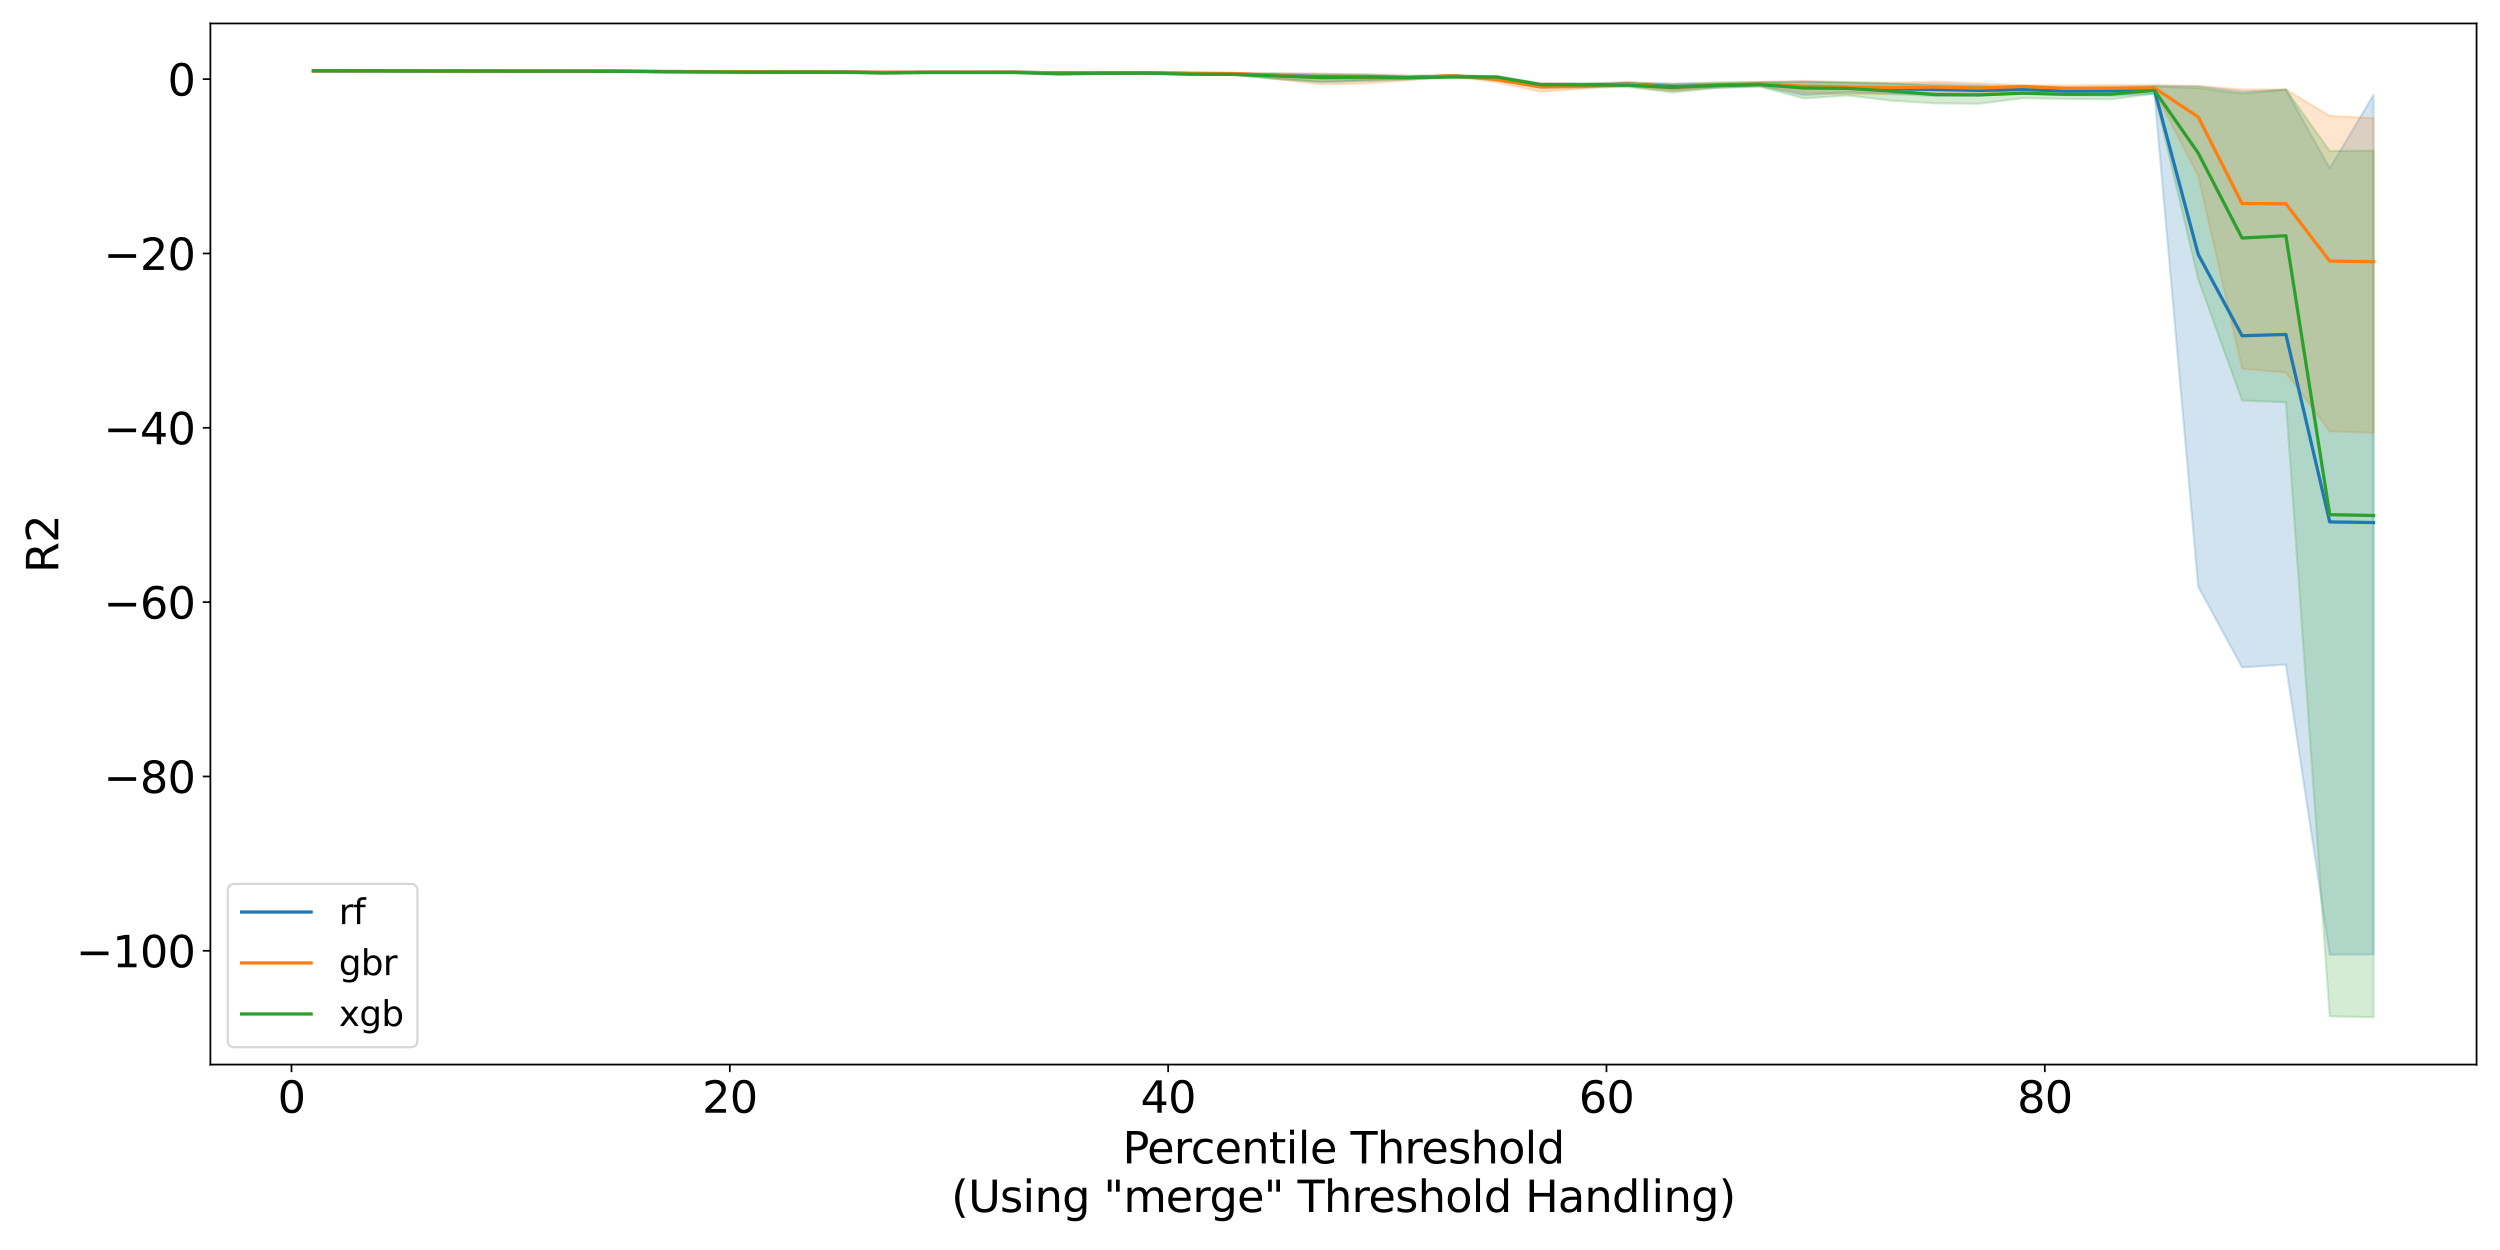 <?xml version="1.0" encoding="utf-8" standalone="no"?>
<!DOCTYPE svg PUBLIC "-//W3C//DTD SVG 1.1//EN"
  "http://www.w3.org/Graphics/SVG/1.1/DTD/svg11.dtd">
<svg xmlns:xlink="http://www.w3.org/1999/xlink" width="1152pt" height="576pt" viewBox="0 0 1152 576" xmlns="http://www.w3.org/2000/svg" version="1.1">
 <defs>
  <style type="text/css">*{stroke-linejoin: round; stroke-linecap: butt}</style>
 </defs>
 <g id="figure_1">
  <g id="patch_1">
   <path d="M 0 576 
L 1152 576 
L 1152 0 
L 0 0 
z
" style="fill: #ffffff"/>
  </g>
  <g id="axes_1">
   <g id="patch_2">
    <path d="M 96.95 490.552 
L 1141.2 490.552 
L 1141.2 10.8 
L 96.95 10.8 
z
" style="fill: #ffffff"/>
   </g>
   <g id="PolyCollection_1">
    <defs>
     <path id="m44ecf94431" d="M 144.416 -543.393 
L 144.416 -543.376 
L 164.614 -543.357 
L 184.812 -543.326 
L 205.011 -543.295 
L 225.209 -543.242 
L 245.407 -543.218 
L 265.605 -543.211 
L 285.804 -543.15 
L 306.002 -542.94 
L 326.2 -542.844 
L 346.399 -542.736 
L 366.597 -542.672 
L 386.795 -542.617 
L 406.993 -542.251 
L 427.192 -542.578 
L 447.39 -542.516 
L 467.588 -542.625 
L 487.786 -542.14 
L 507.985 -542.044 
L 528.183 -542.281 
L 548.381 -541.78 
L 568.579 -541.515 
L 588.778 -539.599 
L 608.976 -538.295 
L 629.174 -538.669 
L 649.372 -539.407 
L 669.571 -540.559 
L 689.769 -539.351 
L 709.967 -535.958 
L 730.165 -535.654 
L 750.364 -536.566 
L 770.562 -534.472 
L 790.76 -535.672 
L 810.958 -536.367 
L 831.157 -532.112 
L 851.355 -533.467 
L 871.553 -532.795 
L 891.751 -531.778 
L 911.95 -531.917 
L 932.148 -533.144 
L 952.346 -532.165 
L 972.545 -531.931 
L 992.743 -532.737 
L 1012.941 -305.633 
L 1033.139 -268.49 
L 1053.338 -269.753 
L 1073.536 -136.056 
L 1093.734 -136.186 
L 1093.734 -532.308 
L 1093.734 -532.308 
L 1073.536 -498.488 
L 1053.338 -534.684 
L 1033.139 -533.816 
L 1012.941 -536.268 
L 992.743 -536.424 
L 972.545 -535.902 
L 952.346 -535.584 
L 932.148 -535.993 
L 911.95 -536.759 
L 891.751 -537.385 
L 871.553 -537.311 
L 851.355 -537.867 
L 831.157 -538.352 
L 810.958 -538.12 
L 790.76 -537.513 
L 770.562 -537.363 
L 750.364 -538.025 
L 730.165 -537.503 
L 709.967 -537.666 
L 689.769 -540.843 
L 669.571 -541.326 
L 649.372 -541.086 
L 629.174 -541.562 
L 608.976 -541.918 
L 588.778 -542.169 
L 568.579 -542.142 
L 548.381 -542.343 
L 528.183 -542.571 
L 507.985 -542.689 
L 487.786 -542.664 
L 467.588 -542.85 
L 447.39 -542.85 
L 427.192 -542.841 
L 406.993 -542.869 
L 386.795 -542.982 
L 366.597 -543.007 
L 346.399 -543.02 
L 326.2 -543.087 
L 306.002 -543.128 
L 285.804 -543.241 
L 265.605 -543.255 
L 245.407 -543.269 
L 225.209 -543.28 
L 205.011 -543.315 
L 184.812 -543.353 
L 164.614 -543.376 
L 144.416 -543.393 
z
" style="stroke: #1f77b4; stroke-opacity: 0.2"/>
    </defs>
    <g clip-path="url(#pc3659dbdee)">
     <use xlink:href="#m44ecf94431" x="0" y="576" style="fill: #1f77b4; fill-opacity: 0.2; stroke: #1f77b4; stroke-opacity: 0.2"/>
    </g>
   </g>
   <g id="PolyCollection_2">
    <defs>
     <path id="m65c553fa29" d="M 144.416 -543.382 
L 144.416 -543.363 
L 164.614 -543.355 
L 184.812 -543.33 
L 205.011 -543.289 
L 225.209 -543.26 
L 245.407 -543.233 
L 265.605 -543.215 
L 285.804 -543.178 
L 306.002 -542.999 
L 326.2 -542.885 
L 346.399 -542.794 
L 366.597 -542.743 
L 386.795 -542.704 
L 406.993 -542.514 
L 427.192 -542.635 
L 447.39 -542.628 
L 467.588 -542.529 
L 487.786 -541.995 
L 507.985 -542.149 
L 528.183 -542.306 
L 548.381 -542.062 
L 568.579 -541.817 
L 588.778 -539.519 
L 608.976 -537.077 
L 629.174 -537.536 
L 649.372 -539.022 
L 669.571 -540.815 
L 689.769 -538.064 
L 709.967 -533.705 
L 730.165 -535.207 
L 750.364 -536.229 
L 770.562 -533.92 
L 790.76 -535.74 
L 810.958 -536.263 
L 831.157 -533.111 
L 851.355 -532.631 
L 871.553 -532.595 
L 891.751 -532.685 
L 911.95 -532.186 
L 932.148 -535.378 
L 952.346 -533.759 
L 972.545 -533.946 
L 992.743 -534.047 
L 1012.941 -495.059 
L 1033.139 -406.11 
L 1053.338 -404.314 
L 1073.536 -377.234 
L 1093.734 -376.547 
L 1093.734 -521.552 
L 1093.734 -521.552 
L 1073.536 -522.593 
L 1053.338 -534.745 
L 1033.139 -534.802 
L 1012.941 -536.384 
L 992.743 -536.841 
L 972.545 -536.899 
L 952.346 -536.641 
L 932.148 -536.784 
L 911.95 -537.711 
L 891.751 -538.402 
L 871.553 -537.851 
L 851.355 -538.137 
L 831.157 -538.705 
L 810.958 -538.261 
L 790.76 -537.883 
L 770.562 -537.202 
L 750.364 -538.213 
L 730.165 -537.201 
L 709.967 -537.615 
L 689.769 -540.494 
L 669.571 -541.49 
L 649.372 -541.099 
L 629.174 -541.721 
L 608.976 -542.07 
L 588.778 -542.246 
L 568.579 -542.351 
L 548.381 -542.471 
L 528.183 -542.608 
L 507.985 -542.675 
L 487.786 -542.717 
L 467.588 -542.872 
L 447.39 -542.912 
L 427.192 -542.895 
L 406.993 -542.854 
L 386.795 -543.028 
L 366.597 -543.023 
L 346.399 -543.046 
L 326.2 -543.113 
L 306.002 -543.142 
L 285.804 -543.254 
L 265.605 -543.271 
L 245.407 -543.282 
L 225.209 -543.297 
L 205.011 -543.315 
L 184.812 -543.352 
L 164.614 -543.372 
L 144.416 -543.382 
z
" style="stroke: #ff7f0e; stroke-opacity: 0.2"/>
    </defs>
    <g clip-path="url(#pc3659dbdee)">
     <use xlink:href="#m65c553fa29" x="0" y="576" style="fill: #ff7f0e; fill-opacity: 0.2; stroke: #ff7f0e; stroke-opacity: 0.2"/>
    </g>
   </g>
   <g id="PolyCollection_3">
    <defs>
     <path id="m9330a80db5" d="M 144.416 -543.372 
L 144.416 -543.356 
L 164.614 -543.33 
L 184.812 -543.287 
L 205.011 -543.255 
L 225.209 -543.204 
L 245.407 -543.175 
L 265.605 -543.168 
L 285.804 -543.075 
L 306.002 -542.733 
L 326.2 -542.64 
L 346.399 -542.521 
L 366.597 -542.583 
L 386.795 -542.602 
L 406.993 -542.102 
L 427.192 -542.411 
L 447.39 -542.407 
L 467.588 -542.407 
L 487.786 -541.481 
L 507.985 -541.905 
L 528.183 -542.149 
L 548.381 -541.434 
L 568.579 -541.439 
L 588.778 -539.647 
L 608.976 -538.141 
L 629.174 -538.941 
L 649.372 -539.602 
L 669.571 -540.147 
L 689.769 -539.858 
L 709.967 -536.375 
L 730.165 -535.972 
L 750.364 -535.849 
L 770.562 -533.416 
L 790.76 -535.39 
L 810.958 -536.076 
L 831.157 -530.631 
L 851.355 -532.019 
L 871.553 -529.629 
L 891.751 -528.384 
L 911.95 -528.181 
L 932.148 -530.774 
L 952.346 -530.391 
L 972.545 -530.213 
L 992.743 -532.83 
L 1012.941 -447.362 
L 1033.139 -391.485 
L 1053.338 -390.587 
L 1073.536 -107.661 
L 1093.734 -107.255 
L 1093.734 -506.607 
L 1093.734 -506.607 
L 1073.536 -506.442 
L 1053.338 -534.767 
L 1033.139 -532.866 
L 1012.941 -535.473 
L 992.743 -536.165 
L 972.545 -534.818 
L 952.346 -534.412 
L 932.148 -535.532 
L 911.95 -536.151 
L 891.751 -536.329 
L 871.553 -537.685 
L 851.355 -538.096 
L 831.157 -538.316 
L 810.958 -538.059 
L 790.76 -537.939 
L 770.562 -537.383 
L 750.364 -537.523 
L 730.165 -537.641 
L 709.967 -537.409 
L 689.769 -540.949 
L 669.571 -540.915 
L 649.372 -540.816 
L 629.174 -541.587 
L 608.976 -541.53 
L 588.778 -541.867 
L 568.579 -542.007 
L 548.381 -542.198 
L 528.183 -542.454 
L 507.985 -542.533 
L 487.786 -542.453 
L 467.588 -542.734 
L 447.39 -542.816 
L 427.192 -542.772 
L 406.993 -542.616 
L 386.795 -542.935 
L 366.597 -542.94 
L 346.399 -542.917 
L 326.2 -543.053 
L 306.002 -543.081 
L 285.804 -543.17 
L 265.605 -543.217 
L 245.407 -543.229 
L 225.209 -543.249 
L 205.011 -543.278 
L 184.812 -543.312 
L 164.614 -543.353 
L 144.416 -543.372 
z
" style="stroke: #2ca02c; stroke-opacity: 0.2"/>
    </defs>
    <g clip-path="url(#pc3659dbdee)">
     <use xlink:href="#m9330a80db5" x="0" y="576" style="fill: #2ca02c; fill-opacity: 0.2; stroke: #2ca02c; stroke-opacity: 0.2"/>
    </g>
   </g>
   <g id="matplotlib.axis_1">
    <g id="xtick_1">
     <g id="line2d_1">
      <defs>
       <path id="ma606c9c7c6" d="M 0 0 
L 0 3.5 
" style="stroke: #000000; stroke-width: 0.8"/>
      </defs>
      <g>
       <use xlink:href="#ma606c9c7c6" x="134.317" y="490.552" style="stroke: #000000; stroke-width: 0.8"/>
      </g>
     </g>
     <g id="text_1">
      <!-- 0 -->
      <g transform="translate(127.954 512.749) scale(0.2 -0.2)">
       <defs>
        <path id="DejaVuSans-30" d="M 2034 4250 
Q 1547 4250 1301 3770 
Q 1056 3291 1056 2328 
Q 1056 1369 1301 889 
Q 1547 409 2034 409 
Q 2525 409 2770 889 
Q 3016 1369 3016 2328 
Q 3016 3291 2770 3770 
Q 2525 4250 2034 4250 
z
M 2034 4750 
Q 2819 4750 3233 4129 
Q 3647 3509 3647 2328 
Q 3647 1150 3233 529 
Q 2819 -91 2034 -91 
Q 1250 -91 836 529 
Q 422 1150 422 2328 
Q 422 3509 836 4129 
Q 1250 4750 2034 4750 
z
" transform="scale(0.016)"/>
       </defs>
       <use xlink:href="#DejaVuSans-30"/>
      </g>
     </g>
    </g>
    <g id="xtick_2">
     <g id="line2d_2">
      <g>
       <use xlink:href="#ma606c9c7c6" x="336.299" y="490.552" style="stroke: #000000; stroke-width: 0.8"/>
      </g>
     </g>
     <g id="text_2">
      <!-- 20 -->
      <g transform="translate(323.574 512.749) scale(0.2 -0.2)">
       <defs>
        <path id="DejaVuSans-32" d="M 1228 531 
L 3431 531 
L 3431 0 
L 469 0 
L 469 531 
Q 828 903 1448 1529 
Q 2069 2156 2228 2338 
Q 2531 2678 2651 2914 
Q 2772 3150 2772 3378 
Q 2772 3750 2511 3984 
Q 2250 4219 1831 4219 
Q 1534 4219 1204 4116 
Q 875 4013 500 3803 
L 500 4441 
Q 881 4594 1212 4672 
Q 1544 4750 1819 4750 
Q 2544 4750 2975 4387 
Q 3406 4025 3406 3419 
Q 3406 3131 3298 2873 
Q 3191 2616 2906 2266 
Q 2828 2175 2409 1742 
Q 1991 1309 1228 531 
z
" transform="scale(0.016)"/>
       </defs>
       <use xlink:href="#DejaVuSans-32"/>
       <use xlink:href="#DejaVuSans-30" x="63.623"/>
      </g>
     </g>
    </g>
    <g id="xtick_3">
     <g id="line2d_3">
      <g>
       <use xlink:href="#ma606c9c7c6" x="538.282" y="490.552" style="stroke: #000000; stroke-width: 0.8"/>
      </g>
     </g>
     <g id="text_3">
      <!-- 40 -->
      <g transform="translate(525.557 512.749) scale(0.2 -0.2)">
       <defs>
        <path id="DejaVuSans-34" d="M 2419 4116 
L 825 1625 
L 2419 1625 
L 2419 4116 
z
M 2253 4666 
L 3047 4666 
L 3047 1625 
L 3713 1625 
L 3713 1100 
L 3047 1100 
L 3047 0 
L 2419 0 
L 2419 1100 
L 313 1100 
L 313 1709 
L 2253 4666 
z
" transform="scale(0.016)"/>
       </defs>
       <use xlink:href="#DejaVuSans-34"/>
       <use xlink:href="#DejaVuSans-30" x="63.623"/>
      </g>
     </g>
    </g>
    <g id="xtick_4">
     <g id="line2d_4">
      <g>
       <use xlink:href="#ma606c9c7c6" x="740.265" y="490.552" style="stroke: #000000; stroke-width: 0.8"/>
      </g>
     </g>
     <g id="text_4">
      <!-- 60 -->
      <g transform="translate(727.54 512.749) scale(0.2 -0.2)">
       <defs>
        <path id="DejaVuSans-36" d="M 2113 2584 
Q 1688 2584 1439 2293 
Q 1191 2003 1191 1497 
Q 1191 994 1439 701 
Q 1688 409 2113 409 
Q 2538 409 2786 701 
Q 3034 994 3034 1497 
Q 3034 2003 2786 2293 
Q 2538 2584 2113 2584 
z
M 3366 4563 
L 3366 3988 
Q 3128 4100 2886 4159 
Q 2644 4219 2406 4219 
Q 1781 4219 1451 3797 
Q 1122 3375 1075 2522 
Q 1259 2794 1537 2939 
Q 1816 3084 2150 3084 
Q 2853 3084 3261 2657 
Q 3669 2231 3669 1497 
Q 3669 778 3244 343 
Q 2819 -91 2113 -91 
Q 1303 -91 875 529 
Q 447 1150 447 2328 
Q 447 3434 972 4092 
Q 1497 4750 2381 4750 
Q 2619 4750 2861 4703 
Q 3103 4656 3366 4563 
z
" transform="scale(0.016)"/>
       </defs>
       <use xlink:href="#DejaVuSans-36"/>
       <use xlink:href="#DejaVuSans-30" x="63.623"/>
      </g>
     </g>
    </g>
    <g id="xtick_5">
     <g id="line2d_5">
      <g>
       <use xlink:href="#ma606c9c7c6" x="942.247" y="490.552" style="stroke: #000000; stroke-width: 0.8"/>
      </g>
     </g>
     <g id="text_5">
      <!-- 80 -->
      <g transform="translate(929.522 512.749) scale(0.2 -0.2)">
       <defs>
        <path id="DejaVuSans-38" d="M 2034 2216 
Q 1584 2216 1326 1975 
Q 1069 1734 1069 1313 
Q 1069 891 1326 650 
Q 1584 409 2034 409 
Q 2484 409 2743 651 
Q 3003 894 3003 1313 
Q 3003 1734 2745 1975 
Q 2488 2216 2034 2216 
z
M 1403 2484 
Q 997 2584 770 2862 
Q 544 3141 544 3541 
Q 544 4100 942 4425 
Q 1341 4750 2034 4750 
Q 2731 4750 3128 4425 
Q 3525 4100 3525 3541 
Q 3525 3141 3298 2862 
Q 3072 2584 2669 2484 
Q 3125 2378 3379 2068 
Q 3634 1759 3634 1313 
Q 3634 634 3220 271 
Q 2806 -91 2034 -91 
Q 1263 -91 848 271 
Q 434 634 434 1313 
Q 434 1759 690 2068 
Q 947 2378 1403 2484 
z
M 1172 3481 
Q 1172 3119 1398 2916 
Q 1625 2713 2034 2713 
Q 2441 2713 2670 2916 
Q 2900 3119 2900 3481 
Q 2900 3844 2670 4047 
Q 2441 4250 2034 4250 
Q 1625 4250 1398 4047 
Q 1172 3844 1172 3481 
z
" transform="scale(0.016)"/>
       </defs>
       <use xlink:href="#DejaVuSans-38"/>
       <use xlink:href="#DejaVuSans-30" x="63.623"/>
      </g>
     </g>
    </g>
    <g id="text_6">
     <!-- Percentile Threshold -->
     <g transform="translate(517.295 536.105) scale(0.2 -0.2)">
      <defs>
       <path id="DejaVuSans-50" d="M 1259 4147 
L 1259 2394 
L 2053 2394 
Q 2494 2394 2734 2622 
Q 2975 2850 2975 3272 
Q 2975 3691 2734 3919 
Q 2494 4147 2053 4147 
L 1259 4147 
z
M 628 4666 
L 2053 4666 
Q 2838 4666 3239 4311 
Q 3641 3956 3641 3272 
Q 3641 2581 3239 2228 
Q 2838 1875 2053 1875 
L 1259 1875 
L 1259 0 
L 628 0 
L 628 4666 
z
" transform="scale(0.016)"/>
       <path id="DejaVuSans-65" d="M 3597 1894 
L 3597 1613 
L 953 1613 
Q 991 1019 1311 708 
Q 1631 397 2203 397 
Q 2534 397 2845 478 
Q 3156 559 3463 722 
L 3463 178 
Q 3153 47 2828 -22 
Q 2503 -91 2169 -91 
Q 1331 -91 842 396 
Q 353 884 353 1716 
Q 353 2575 817 3079 
Q 1281 3584 2069 3584 
Q 2775 3584 3186 3129 
Q 3597 2675 3597 1894 
z
M 3022 2063 
Q 3016 2534 2758 2815 
Q 2500 3097 2075 3097 
Q 1594 3097 1305 2825 
Q 1016 2553 972 2059 
L 3022 2063 
z
" transform="scale(0.016)"/>
       <path id="DejaVuSans-72" d="M 2631 2963 
Q 2534 3019 2420 3045 
Q 2306 3072 2169 3072 
Q 1681 3072 1420 2755 
Q 1159 2438 1159 1844 
L 1159 0 
L 581 0 
L 581 3500 
L 1159 3500 
L 1159 2956 
Q 1341 3275 1631 3429 
Q 1922 3584 2338 3584 
Q 2397 3584 2469 3576 
Q 2541 3569 2628 3553 
L 2631 2963 
z
" transform="scale(0.016)"/>
       <path id="DejaVuSans-63" d="M 3122 3366 
L 3122 2828 
Q 2878 2963 2633 3030 
Q 2388 3097 2138 3097 
Q 1578 3097 1268 2742 
Q 959 2388 959 1747 
Q 959 1106 1268 751 
Q 1578 397 2138 397 
Q 2388 397 2633 464 
Q 2878 531 3122 666 
L 3122 134 
Q 2881 22 2623 -34 
Q 2366 -91 2075 -91 
Q 1284 -91 818 406 
Q 353 903 353 1747 
Q 353 2603 823 3093 
Q 1294 3584 2113 3584 
Q 2378 3584 2631 3529 
Q 2884 3475 3122 3366 
z
" transform="scale(0.016)"/>
       <path id="DejaVuSans-6e" d="M 3513 2113 
L 3513 0 
L 2938 0 
L 2938 2094 
Q 2938 2591 2744 2837 
Q 2550 3084 2163 3084 
Q 1697 3084 1428 2787 
Q 1159 2491 1159 1978 
L 1159 0 
L 581 0 
L 581 3500 
L 1159 3500 
L 1159 2956 
Q 1366 3272 1645 3428 
Q 1925 3584 2291 3584 
Q 2894 3584 3203 3211 
Q 3513 2838 3513 2113 
z
" transform="scale(0.016)"/>
       <path id="DejaVuSans-74" d="M 1172 4494 
L 1172 3500 
L 2356 3500 
L 2356 3053 
L 1172 3053 
L 1172 1153 
Q 1172 725 1289 603 
Q 1406 481 1766 481 
L 2356 481 
L 2356 0 
L 1766 0 
Q 1100 0 847 248 
Q 594 497 594 1153 
L 594 3053 
L 172 3053 
L 172 3500 
L 594 3500 
L 594 4494 
L 1172 4494 
z
" transform="scale(0.016)"/>
       <path id="DejaVuSans-69" d="M 603 3500 
L 1178 3500 
L 1178 0 
L 603 0 
L 603 3500 
z
M 603 4863 
L 1178 4863 
L 1178 4134 
L 603 4134 
L 603 4863 
z
" transform="scale(0.016)"/>
       <path id="DejaVuSans-6c" d="M 603 4863 
L 1178 4863 
L 1178 0 
L 603 0 
L 603 4863 
z
" transform="scale(0.016)"/>
       <path id="DejaVuSans-20" transform="scale(0.016)"/>
       <path id="DejaVuSans-54" d="M -19 4666 
L 3928 4666 
L 3928 4134 
L 2272 4134 
L 2272 0 
L 1638 0 
L 1638 4134 
L -19 4134 
L -19 4666 
z
" transform="scale(0.016)"/>
       <path id="DejaVuSans-68" d="M 3513 2113 
L 3513 0 
L 2938 0 
L 2938 2094 
Q 2938 2591 2744 2837 
Q 2550 3084 2163 3084 
Q 1697 3084 1428 2787 
Q 1159 2491 1159 1978 
L 1159 0 
L 581 0 
L 581 4863 
L 1159 4863 
L 1159 2956 
Q 1366 3272 1645 3428 
Q 1925 3584 2291 3584 
Q 2894 3584 3203 3211 
Q 3513 2838 3513 2113 
z
" transform="scale(0.016)"/>
       <path id="DejaVuSans-73" d="M 2834 3397 
L 2834 2853 
Q 2591 2978 2328 3040 
Q 2066 3103 1784 3103 
Q 1356 3103 1142 2972 
Q 928 2841 928 2578 
Q 928 2378 1081 2264 
Q 1234 2150 1697 2047 
L 1894 2003 
Q 2506 1872 2764 1633 
Q 3022 1394 3022 966 
Q 3022 478 2636 193 
Q 2250 -91 1575 -91 
Q 1294 -91 989 -36 
Q 684 19 347 128 
L 347 722 
Q 666 556 975 473 
Q 1284 391 1588 391 
Q 1994 391 2212 530 
Q 2431 669 2431 922 
Q 2431 1156 2273 1281 
Q 2116 1406 1581 1522 
L 1381 1569 
Q 847 1681 609 1914 
Q 372 2147 372 2553 
Q 372 3047 722 3315 
Q 1072 3584 1716 3584 
Q 2034 3584 2315 3537 
Q 2597 3491 2834 3397 
z
" transform="scale(0.016)"/>
       <path id="DejaVuSans-6f" d="M 1959 3097 
Q 1497 3097 1228 2736 
Q 959 2375 959 1747 
Q 959 1119 1226 758 
Q 1494 397 1959 397 
Q 2419 397 2687 759 
Q 2956 1122 2956 1747 
Q 2956 2369 2687 2733 
Q 2419 3097 1959 3097 
z
M 1959 3584 
Q 2709 3584 3137 3096 
Q 3566 2609 3566 1747 
Q 3566 888 3137 398 
Q 2709 -91 1959 -91 
Q 1206 -91 779 398 
Q 353 888 353 1747 
Q 353 2609 779 3096 
Q 1206 3584 1959 3584 
z
" transform="scale(0.016)"/>
       <path id="DejaVuSans-64" d="M 2906 2969 
L 2906 4863 
L 3481 4863 
L 3481 0 
L 2906 0 
L 2906 525 
Q 2725 213 2448 61 
Q 2172 -91 1784 -91 
Q 1150 -91 751 415 
Q 353 922 353 1747 
Q 353 2572 751 3078 
Q 1150 3584 1784 3584 
Q 2172 3584 2448 3432 
Q 2725 3281 2906 2969 
z
M 947 1747 
Q 947 1113 1208 752 
Q 1469 391 1925 391 
Q 2381 391 2643 752 
Q 2906 1113 2906 1747 
Q 2906 2381 2643 2742 
Q 2381 3103 1925 3103 
Q 1469 3103 1208 2742 
Q 947 2381 947 1747 
z
" transform="scale(0.016)"/>
      </defs>
      <use xlink:href="#DejaVuSans-50"/>
      <use xlink:href="#DejaVuSans-65" x="56.678"/>
      <use xlink:href="#DejaVuSans-72" x="118.201"/>
      <use xlink:href="#DejaVuSans-63" x="157.064"/>
      <use xlink:href="#DejaVuSans-65" x="212.045"/>
      <use xlink:href="#DejaVuSans-6e" x="273.568"/>
      <use xlink:href="#DejaVuSans-74" x="336.947"/>
      <use xlink:href="#DejaVuSans-69" x="376.156"/>
      <use xlink:href="#DejaVuSans-6c" x="403.939"/>
      <use xlink:href="#DejaVuSans-65" x="431.723"/>
      <use xlink:href="#DejaVuSans-20" x="493.246"/>
      <use xlink:href="#DejaVuSans-54" x="525.033"/>
      <use xlink:href="#DejaVuSans-68" x="586.117"/>
      <use xlink:href="#DejaVuSans-72" x="649.496"/>
      <use xlink:href="#DejaVuSans-65" x="688.359"/>
      <use xlink:href="#DejaVuSans-73" x="749.883"/>
      <use xlink:href="#DejaVuSans-68" x="801.982"/>
      <use xlink:href="#DejaVuSans-6f" x="865.361"/>
      <use xlink:href="#DejaVuSans-6c" x="926.543"/>
      <use xlink:href="#DejaVuSans-64" x="954.326"/>
     </g>
     <!-- (Using "merge" Threshold Handling) -->
     <g transform="translate(438.361 558.501) scale(0.2 -0.2)">
      <defs>
       <path id="DejaVuSans-28" d="M 1984 4856 
Q 1566 4138 1362 3434 
Q 1159 2731 1159 2009 
Q 1159 1288 1364 580 
Q 1569 -128 1984 -844 
L 1484 -844 
Q 1016 -109 783 600 
Q 550 1309 550 2009 
Q 550 2706 781 3412 
Q 1013 4119 1484 4856 
L 1984 4856 
z
" transform="scale(0.016)"/>
       <path id="DejaVuSans-55" d="M 556 4666 
L 1191 4666 
L 1191 1831 
Q 1191 1081 1462 751 
Q 1734 422 2344 422 
Q 2950 422 3222 751 
Q 3494 1081 3494 1831 
L 3494 4666 
L 4128 4666 
L 4128 1753 
Q 4128 841 3676 375 
Q 3225 -91 2344 -91 
Q 1459 -91 1007 375 
Q 556 841 556 1753 
L 556 4666 
z
" transform="scale(0.016)"/>
       <path id="DejaVuSans-67" d="M 2906 1791 
Q 2906 2416 2648 2759 
Q 2391 3103 1925 3103 
Q 1463 3103 1205 2759 
Q 947 2416 947 1791 
Q 947 1169 1205 825 
Q 1463 481 1925 481 
Q 2391 481 2648 825 
Q 2906 1169 2906 1791 
z
M 3481 434 
Q 3481 -459 3084 -895 
Q 2688 -1331 1869 -1331 
Q 1566 -1331 1297 -1286 
Q 1028 -1241 775 -1147 
L 775 -588 
Q 1028 -725 1275 -790 
Q 1522 -856 1778 -856 
Q 2344 -856 2625 -561 
Q 2906 -266 2906 331 
L 2906 616 
Q 2728 306 2450 153 
Q 2172 0 1784 0 
Q 1141 0 747 490 
Q 353 981 353 1791 
Q 353 2603 747 3093 
Q 1141 3584 1784 3584 
Q 2172 3584 2450 3431 
Q 2728 3278 2906 2969 
L 2906 3500 
L 3481 3500 
L 3481 434 
z
" transform="scale(0.016)"/>
       <path id="DejaVuSans-22" d="M 1147 4666 
L 1147 2931 
L 616 2931 
L 616 4666 
L 1147 4666 
z
M 2328 4666 
L 2328 2931 
L 1797 2931 
L 1797 4666 
L 2328 4666 
z
" transform="scale(0.016)"/>
       <path id="DejaVuSans-6d" d="M 3328 2828 
Q 3544 3216 3844 3400 
Q 4144 3584 4550 3584 
Q 5097 3584 5394 3201 
Q 5691 2819 5691 2113 
L 5691 0 
L 5113 0 
L 5113 2094 
Q 5113 2597 4934 2840 
Q 4756 3084 4391 3084 
Q 3944 3084 3684 2787 
Q 3425 2491 3425 1978 
L 3425 0 
L 2847 0 
L 2847 2094 
Q 2847 2600 2669 2842 
Q 2491 3084 2119 3084 
Q 1678 3084 1418 2786 
Q 1159 2488 1159 1978 
L 1159 0 
L 581 0 
L 581 3500 
L 1159 3500 
L 1159 2956 
Q 1356 3278 1631 3431 
Q 1906 3584 2284 3584 
Q 2666 3584 2933 3390 
Q 3200 3197 3328 2828 
z
" transform="scale(0.016)"/>
       <path id="DejaVuSans-48" d="M 628 4666 
L 1259 4666 
L 1259 2753 
L 3553 2753 
L 3553 4666 
L 4184 4666 
L 4184 0 
L 3553 0 
L 3553 2222 
L 1259 2222 
L 1259 0 
L 628 0 
L 628 4666 
z
" transform="scale(0.016)"/>
       <path id="DejaVuSans-61" d="M 2194 1759 
Q 1497 1759 1228 1600 
Q 959 1441 959 1056 
Q 959 750 1161 570 
Q 1363 391 1709 391 
Q 2188 391 2477 730 
Q 2766 1069 2766 1631 
L 2766 1759 
L 2194 1759 
z
M 3341 1997 
L 3341 0 
L 2766 0 
L 2766 531 
Q 2569 213 2275 61 
Q 1981 -91 1556 -91 
Q 1019 -91 701 211 
Q 384 513 384 1019 
Q 384 1609 779 1909 
Q 1175 2209 1959 2209 
L 2766 2209 
L 2766 2266 
Q 2766 2663 2505 2880 
Q 2244 3097 1772 3097 
Q 1472 3097 1187 3025 
Q 903 2953 641 2809 
L 641 3341 
Q 956 3463 1253 3523 
Q 1550 3584 1831 3584 
Q 2591 3584 2966 3190 
Q 3341 2797 3341 1997 
z
" transform="scale(0.016)"/>
       <path id="DejaVuSans-29" d="M 513 4856 
L 1013 4856 
Q 1481 4119 1714 3412 
Q 1947 2706 1947 2009 
Q 1947 1309 1714 600 
Q 1481 -109 1013 -844 
L 513 -844 
Q 928 -128 1133 580 
Q 1338 1288 1338 2009 
Q 1338 2731 1133 3434 
Q 928 4138 513 4856 
z
" transform="scale(0.016)"/>
      </defs>
      <use xlink:href="#DejaVuSans-28"/>
      <use xlink:href="#DejaVuSans-55" x="39.014"/>
      <use xlink:href="#DejaVuSans-73" x="112.207"/>
      <use xlink:href="#DejaVuSans-69" x="164.307"/>
      <use xlink:href="#DejaVuSans-6e" x="192.09"/>
      <use xlink:href="#DejaVuSans-67" x="255.469"/>
      <use xlink:href="#DejaVuSans-20" x="318.945"/>
      <use xlink:href="#DejaVuSans-22" x="350.732"/>
      <use xlink:href="#DejaVuSans-6d" x="396.729"/>
      <use xlink:href="#DejaVuSans-65" x="494.141"/>
      <use xlink:href="#DejaVuSans-72" x="555.664"/>
      <use xlink:href="#DejaVuSans-67" x="595.027"/>
      <use xlink:href="#DejaVuSans-65" x="658.504"/>
      <use xlink:href="#DejaVuSans-22" x="720.027"/>
      <use xlink:href="#DejaVuSans-20" x="766.023"/>
      <use xlink:href="#DejaVuSans-54" x="797.811"/>
      <use xlink:href="#DejaVuSans-68" x="858.895"/>
      <use xlink:href="#DejaVuSans-72" x="922.273"/>
      <use xlink:href="#DejaVuSans-65" x="961.137"/>
      <use xlink:href="#DejaVuSans-73" x="1022.66"/>
      <use xlink:href="#DejaVuSans-68" x="1074.76"/>
      <use xlink:href="#DejaVuSans-6f" x="1138.139"/>
      <use xlink:href="#DejaVuSans-6c" x="1199.32"/>
      <use xlink:href="#DejaVuSans-64" x="1227.104"/>
      <use xlink:href="#DejaVuSans-20" x="1290.58"/>
      <use xlink:href="#DejaVuSans-48" x="1322.367"/>
      <use xlink:href="#DejaVuSans-61" x="1397.562"/>
      <use xlink:href="#DejaVuSans-6e" x="1458.842"/>
      <use xlink:href="#DejaVuSans-64" x="1522.221"/>
      <use xlink:href="#DejaVuSans-6c" x="1585.697"/>
      <use xlink:href="#DejaVuSans-69" x="1613.48"/>
      <use xlink:href="#DejaVuSans-6e" x="1641.264"/>
      <use xlink:href="#DejaVuSans-67" x="1704.643"/>
      <use xlink:href="#DejaVuSans-29" x="1768.119"/>
     </g>
    </g>
   </g>
   <g id="matplotlib.axis_2">
    <g id="ytick_1">
     <g id="line2d_6">
      <defs>
       <path id="me9fe9aba1f" d="M 0 0 
L -3.5 0 
" style="stroke: #000000; stroke-width: 0.8"/>
      </defs>
      <g>
       <use xlink:href="#me9fe9aba1f" x="96.95" y="438.133" style="stroke: #000000; stroke-width: 0.8"/>
      </g>
     </g>
     <g id="text_7">
      <!-- −100 -->
      <g transform="translate(35.016 445.731) scale(0.2 -0.2)">
       <defs>
        <path id="DejaVuSans-2212" d="M 678 2272 
L 4684 2272 
L 4684 1741 
L 678 1741 
L 678 2272 
z
" transform="scale(0.016)"/>
        <path id="DejaVuSans-31" d="M 794 531 
L 1825 531 
L 1825 4091 
L 703 3866 
L 703 4441 
L 1819 4666 
L 2450 4666 
L 2450 531 
L 3481 531 
L 3481 0 
L 794 0 
L 794 531 
z
" transform="scale(0.016)"/>
       </defs>
       <use xlink:href="#DejaVuSans-2212"/>
       <use xlink:href="#DejaVuSans-31" x="83.789"/>
       <use xlink:href="#DejaVuSans-30" x="147.412"/>
       <use xlink:href="#DejaVuSans-30" x="211.035"/>
      </g>
     </g>
    </g>
    <g id="ytick_2">
     <g id="line2d_7">
      <g>
       <use xlink:href="#me9fe9aba1f" x="96.95" y="357.798" style="stroke: #000000; stroke-width: 0.8"/>
      </g>
     </g>
     <g id="text_8">
      <!-- −80 -->
      <g transform="translate(47.741 365.397) scale(0.2 -0.2)">
       <use xlink:href="#DejaVuSans-2212"/>
       <use xlink:href="#DejaVuSans-38" x="83.789"/>
       <use xlink:href="#DejaVuSans-30" x="147.412"/>
      </g>
     </g>
    </g>
    <g id="ytick_3">
     <g id="line2d_8">
      <g>
       <use xlink:href="#me9fe9aba1f" x="96.95" y="277.464" style="stroke: #000000; stroke-width: 0.8"/>
      </g>
     </g>
     <g id="text_9">
      <!-- −60 -->
      <g transform="translate(47.741 285.062) scale(0.2 -0.2)">
       <use xlink:href="#DejaVuSans-2212"/>
       <use xlink:href="#DejaVuSans-36" x="83.789"/>
       <use xlink:href="#DejaVuSans-30" x="147.412"/>
      </g>
     </g>
    </g>
    <g id="ytick_4">
     <g id="line2d_9">
      <g>
       <use xlink:href="#me9fe9aba1f" x="96.95" y="197.13" style="stroke: #000000; stroke-width: 0.8"/>
      </g>
     </g>
     <g id="text_10">
      <!-- −40 -->
      <g transform="translate(47.741 204.728) scale(0.2 -0.2)">
       <use xlink:href="#DejaVuSans-2212"/>
       <use xlink:href="#DejaVuSans-34" x="83.789"/>
       <use xlink:href="#DejaVuSans-30" x="147.412"/>
      </g>
     </g>
    </g>
    <g id="ytick_5">
     <g id="line2d_10">
      <g>
       <use xlink:href="#me9fe9aba1f" x="96.95" y="116.795" style="stroke: #000000; stroke-width: 0.8"/>
      </g>
     </g>
     <g id="text_11">
      <!-- −20 -->
      <g transform="translate(47.741 124.394) scale(0.2 -0.2)">
       <use xlink:href="#DejaVuSans-2212"/>
       <use xlink:href="#DejaVuSans-32" x="83.789"/>
       <use xlink:href="#DejaVuSans-30" x="147.412"/>
      </g>
     </g>
    </g>
    <g id="ytick_6">
     <g id="line2d_11">
      <g>
       <use xlink:href="#me9fe9aba1f" x="96.95" y="36.461" style="stroke: #000000; stroke-width: 0.8"/>
      </g>
     </g>
     <g id="text_12">
      <!-- 0 -->
      <g transform="translate(77.225 44.059) scale(0.2 -0.2)">
       <use xlink:href="#DejaVuSans-30"/>
      </g>
     </g>
    </g>
    <g id="text_13">
     <!-- R2 -->
     <g transform="translate(26.856 263.987) rotate(-90) scale(0.2 -0.2)">
      <defs>
       <path id="DejaVuSans-52" d="M 2841 2188 
Q 3044 2119 3236 1894 
Q 3428 1669 3622 1275 
L 4263 0 
L 3584 0 
L 2988 1197 
Q 2756 1666 2539 1819 
Q 2322 1972 1947 1972 
L 1259 1972 
L 1259 0 
L 628 0 
L 628 4666 
L 2053 4666 
Q 2853 4666 3247 4331 
Q 3641 3997 3641 3322 
Q 3641 2881 3436 2590 
Q 3231 2300 2841 2188 
z
M 1259 4147 
L 1259 2491 
L 2053 2491 
Q 2509 2491 2742 2702 
Q 2975 2913 2975 3322 
Q 2975 3731 2742 3939 
Q 2509 4147 2053 4147 
L 1259 4147 
z
" transform="scale(0.016)"/>
      </defs>
      <use xlink:href="#DejaVuSans-52"/>
      <use xlink:href="#DejaVuSans-32" x="69.482"/>
     </g>
    </g>
   </g>
   <g id="line2d_12">
    <path d="M 144.416 32.614 
L 164.614 32.634 
L 184.812 32.66 
L 205.011 32.694 
L 225.209 32.738 
L 245.407 32.759 
L 265.605 32.767 
L 285.804 32.801 
L 306.002 32.968 
L 326.2 33.023 
L 346.399 33.137 
L 366.597 33.154 
L 386.795 33.19 
L 406.993 33.408 
L 427.192 33.299 
L 447.39 33.336 
L 467.588 33.259 
L 487.786 33.582 
L 507.985 33.595 
L 528.183 33.579 
L 548.381 33.925 
L 568.579 34.16 
L 588.778 34.783 
L 608.976 35.401 
L 629.174 35.649 
L 649.372 35.709 
L 669.571 35.058 
L 689.769 35.887 
L 709.967 39.226 
L 730.165 39.355 
L 750.364 38.693 
L 770.562 39.927 
L 790.76 39.411 
L 810.958 38.791 
L 831.157 40.017 
L 851.355 40.362 
L 871.553 40.881 
L 891.751 41.237 
L 911.95 41.661 
L 932.148 41.25 
L 952.346 42.009 
L 972.545 41.893 
L 992.743 41.356 
L 1012.941 117.24 
L 1033.139 154.714 
L 1053.338 154.114 
L 1073.536 240.499 
L 1093.734 240.792 
" clip-path="url(#pc3659dbdee)" style="fill: none; stroke: #1f77b4; stroke-width: 1.5; stroke-linecap: square"/>
   </g>
   <g id="line2d_13">
    <path d="M 144.416 32.626 
L 164.614 32.637 
L 184.812 32.66 
L 205.011 32.695 
L 225.209 32.722 
L 245.407 32.743 
L 265.605 32.759 
L 285.804 32.778 
L 306.002 32.935 
L 326.2 32.994 
L 346.399 33.089 
L 366.597 33.114 
L 386.795 33.128 
L 406.993 33.303 
L 427.192 33.255 
L 447.39 33.251 
L 467.588 33.286 
L 487.786 33.585 
L 507.985 33.559 
L 528.183 33.53 
L 548.381 33.728 
L 568.579 33.88 
L 588.778 34.75 
L 608.976 35.705 
L 629.174 35.908 
L 649.372 35.783 
L 669.571 34.866 
L 689.769 36.719 
L 709.967 40.134 
L 730.165 39.842 
L 750.364 38.671 
L 770.562 40.416 
L 790.76 39.237 
L 810.958 38.767 
L 831.157 39.725 
L 851.355 40.104 
L 871.553 40.363 
L 891.751 40.129 
L 911.95 40.578 
L 932.148 39.828 
L 952.346 40.688 
L 972.545 40.627 
L 992.743 40.487 
L 1012.941 53.935 
L 1033.139 93.766 
L 1053.338 93.933 
L 1073.536 120.305 
L 1093.734 120.594 
" clip-path="url(#pc3659dbdee)" style="fill: none; stroke: #ff7f0e; stroke-width: 1.5; stroke-linecap: square"/>
   </g>
   <g id="line2d_14">
    <path d="M 144.416 32.635 
L 164.614 32.66 
L 184.812 32.701 
L 205.011 32.733 
L 225.209 32.769 
L 245.407 32.802 
L 265.605 32.81 
L 285.804 32.871 
L 306.002 33.07 
L 326.2 33.136 
L 346.399 33.283 
L 366.597 33.239 
L 386.795 33.251 
L 406.993 33.631 
L 427.192 33.42 
L 447.39 33.401 
L 467.588 33.418 
L 487.786 33.994 
L 507.985 33.761 
L 528.183 33.69 
L 548.381 34.166 
L 568.579 34.276 
L 588.778 34.998 
L 608.976 35.772 
L 629.174 35.525 
L 649.372 35.793 
L 669.571 35.469 
L 689.769 35.508 
L 709.967 39.051 
L 730.165 39.122 
L 750.364 39.281 
L 770.562 40.277 
L 790.76 39.319 
L 810.958 39.009 
L 831.157 40.55 
L 851.355 40.713 
L 871.553 41.982 
L 891.751 43.584 
L 911.95 43.73 
L 932.148 42.956 
L 952.346 43.471 
L 972.545 43.416 
L 992.743 41.618 
L 1012.941 70.539 
L 1033.139 109.691 
L 1053.338 108.633 
L 1073.536 237.165 
L 1093.734 237.542 
" clip-path="url(#pc3659dbdee)" style="fill: none; stroke: #2ca02c; stroke-width: 1.5; stroke-linecap: square"/>
   </g>
   <g id="line2d_15"/>
   <g id="line2d_16"/>
   <g id="line2d_17"/>
   <g id="patch_3">
    <path d="M 96.95 490.552 
L 96.95 10.8 
" style="fill: none; stroke: #000000; stroke-width: 0.8; stroke-linejoin: miter; stroke-linecap: square"/>
   </g>
   <g id="patch_4">
    <path d="M 1141.2 490.552 
L 1141.2 10.8 
" style="fill: none; stroke: #000000; stroke-width: 0.8; stroke-linejoin: miter; stroke-linecap: square"/>
   </g>
   <g id="patch_5">
    <path d="M 96.95 490.552 
L 1141.2 490.552 
" style="fill: none; stroke: #000000; stroke-width: 0.8; stroke-linejoin: miter; stroke-linecap: square"/>
   </g>
   <g id="patch_6">
    <path d="M 96.95 10.8 
L 1141.2 10.8 
" style="fill: none; stroke: #000000; stroke-width: 0.8; stroke-linejoin: miter; stroke-linecap: square"/>
   </g>
   <g id="legend_1">
    <g id="patch_7">
     <path d="M 108.15 482.552 
L 189.135 482.552 
Q 192.335 482.552 192.335 479.352 
L 192.335 410.497 
Q 192.335 407.297 189.135 407.297 
L 108.15 407.297 
Q 104.95 407.297 104.95 410.497 
L 104.95 479.352 
Q 104.95 482.552 108.15 482.552 
z
" style="fill: #ffffff; opacity: 0.8; stroke: #cccccc; stroke-linejoin: miter"/>
    </g>
    <g id="line2d_18">
     <path d="M 111.35 420.255 
L 127.35 420.255 
L 143.35 420.255 
" style="fill: none; stroke: #1f77b4; stroke-width: 1.5; stroke-linecap: square"/>
    </g>
    <g id="text_14">
     <!-- rf -->
     <g transform="translate(156.15 425.854) scale(0.16 -0.16)">
      <defs>
       <path id="DejaVuSans-66" d="M 2375 4863 
L 2375 4384 
L 1825 4384 
Q 1516 4384 1395 4259 
Q 1275 4134 1275 3809 
L 1275 3500 
L 2222 3500 
L 2222 3053 
L 1275 3053 
L 1275 0 
L 697 0 
L 697 3053 
L 147 3053 
L 147 3500 
L 697 3500 
L 697 3744 
Q 697 4328 969 4595 
Q 1241 4863 1831 4863 
L 2375 4863 
z
" transform="scale(0.016)"/>
      </defs>
      <use xlink:href="#DejaVuSans-72"/>
      <use xlink:href="#DejaVuSans-66" x="41.113"/>
     </g>
    </g>
    <g id="line2d_19">
     <path d="M 111.35 443.74 
L 127.35 443.74 
L 143.35 443.74 
" style="fill: none; stroke: #ff7f0e; stroke-width: 1.5; stroke-linecap: square"/>
    </g>
    <g id="text_15">
     <!-- gbr -->
     <g transform="translate(156.15 449.339) scale(0.16 -0.16)">
      <defs>
       <path id="DejaVuSans-62" d="M 3116 1747 
Q 3116 2381 2855 2742 
Q 2594 3103 2138 3103 
Q 1681 3103 1420 2742 
Q 1159 2381 1159 1747 
Q 1159 1113 1420 752 
Q 1681 391 2138 391 
Q 2594 391 2855 752 
Q 3116 1113 3116 1747 
z
M 1159 2969 
Q 1341 3281 1617 3432 
Q 1894 3584 2278 3584 
Q 2916 3584 3314 3078 
Q 3713 2572 3713 1747 
Q 3713 922 3314 415 
Q 2916 -91 2278 -91 
Q 1894 -91 1617 61 
Q 1341 213 1159 525 
L 1159 0 
L 581 0 
L 581 4863 
L 1159 4863 
L 1159 2969 
z
" transform="scale(0.016)"/>
      </defs>
      <use xlink:href="#DejaVuSans-67"/>
      <use xlink:href="#DejaVuSans-62" x="63.477"/>
      <use xlink:href="#DejaVuSans-72" x="126.953"/>
     </g>
    </g>
    <g id="line2d_20">
     <path d="M 111.35 467.224 
L 127.35 467.224 
L 143.35 467.224 
" style="fill: none; stroke: #2ca02c; stroke-width: 1.5; stroke-linecap: square"/>
    </g>
    <g id="text_16">
     <!-- xgb -->
     <g transform="translate(156.15 472.825) scale(0.16 -0.16)">
      <defs>
       <path id="DejaVuSans-78" d="M 3513 3500 
L 2247 1797 
L 3578 0 
L 2900 0 
L 1881 1375 
L 863 0 
L 184 0 
L 1544 1831 
L 300 3500 
L 978 3500 
L 1906 2253 
L 2834 3500 
L 3513 3500 
z
" transform="scale(0.016)"/>
      </defs>
      <use xlink:href="#DejaVuSans-78"/>
      <use xlink:href="#DejaVuSans-67" x="59.18"/>
      <use xlink:href="#DejaVuSans-62" x="122.656"/>
     </g>
    </g>
   </g>
  </g>
 </g>
 <defs>
  <clipPath id="pc3659dbdee">
   <rect x="96.95" y="10.8" width="1044.25" height="479.752"/>
  </clipPath>
 </defs>
</svg>
